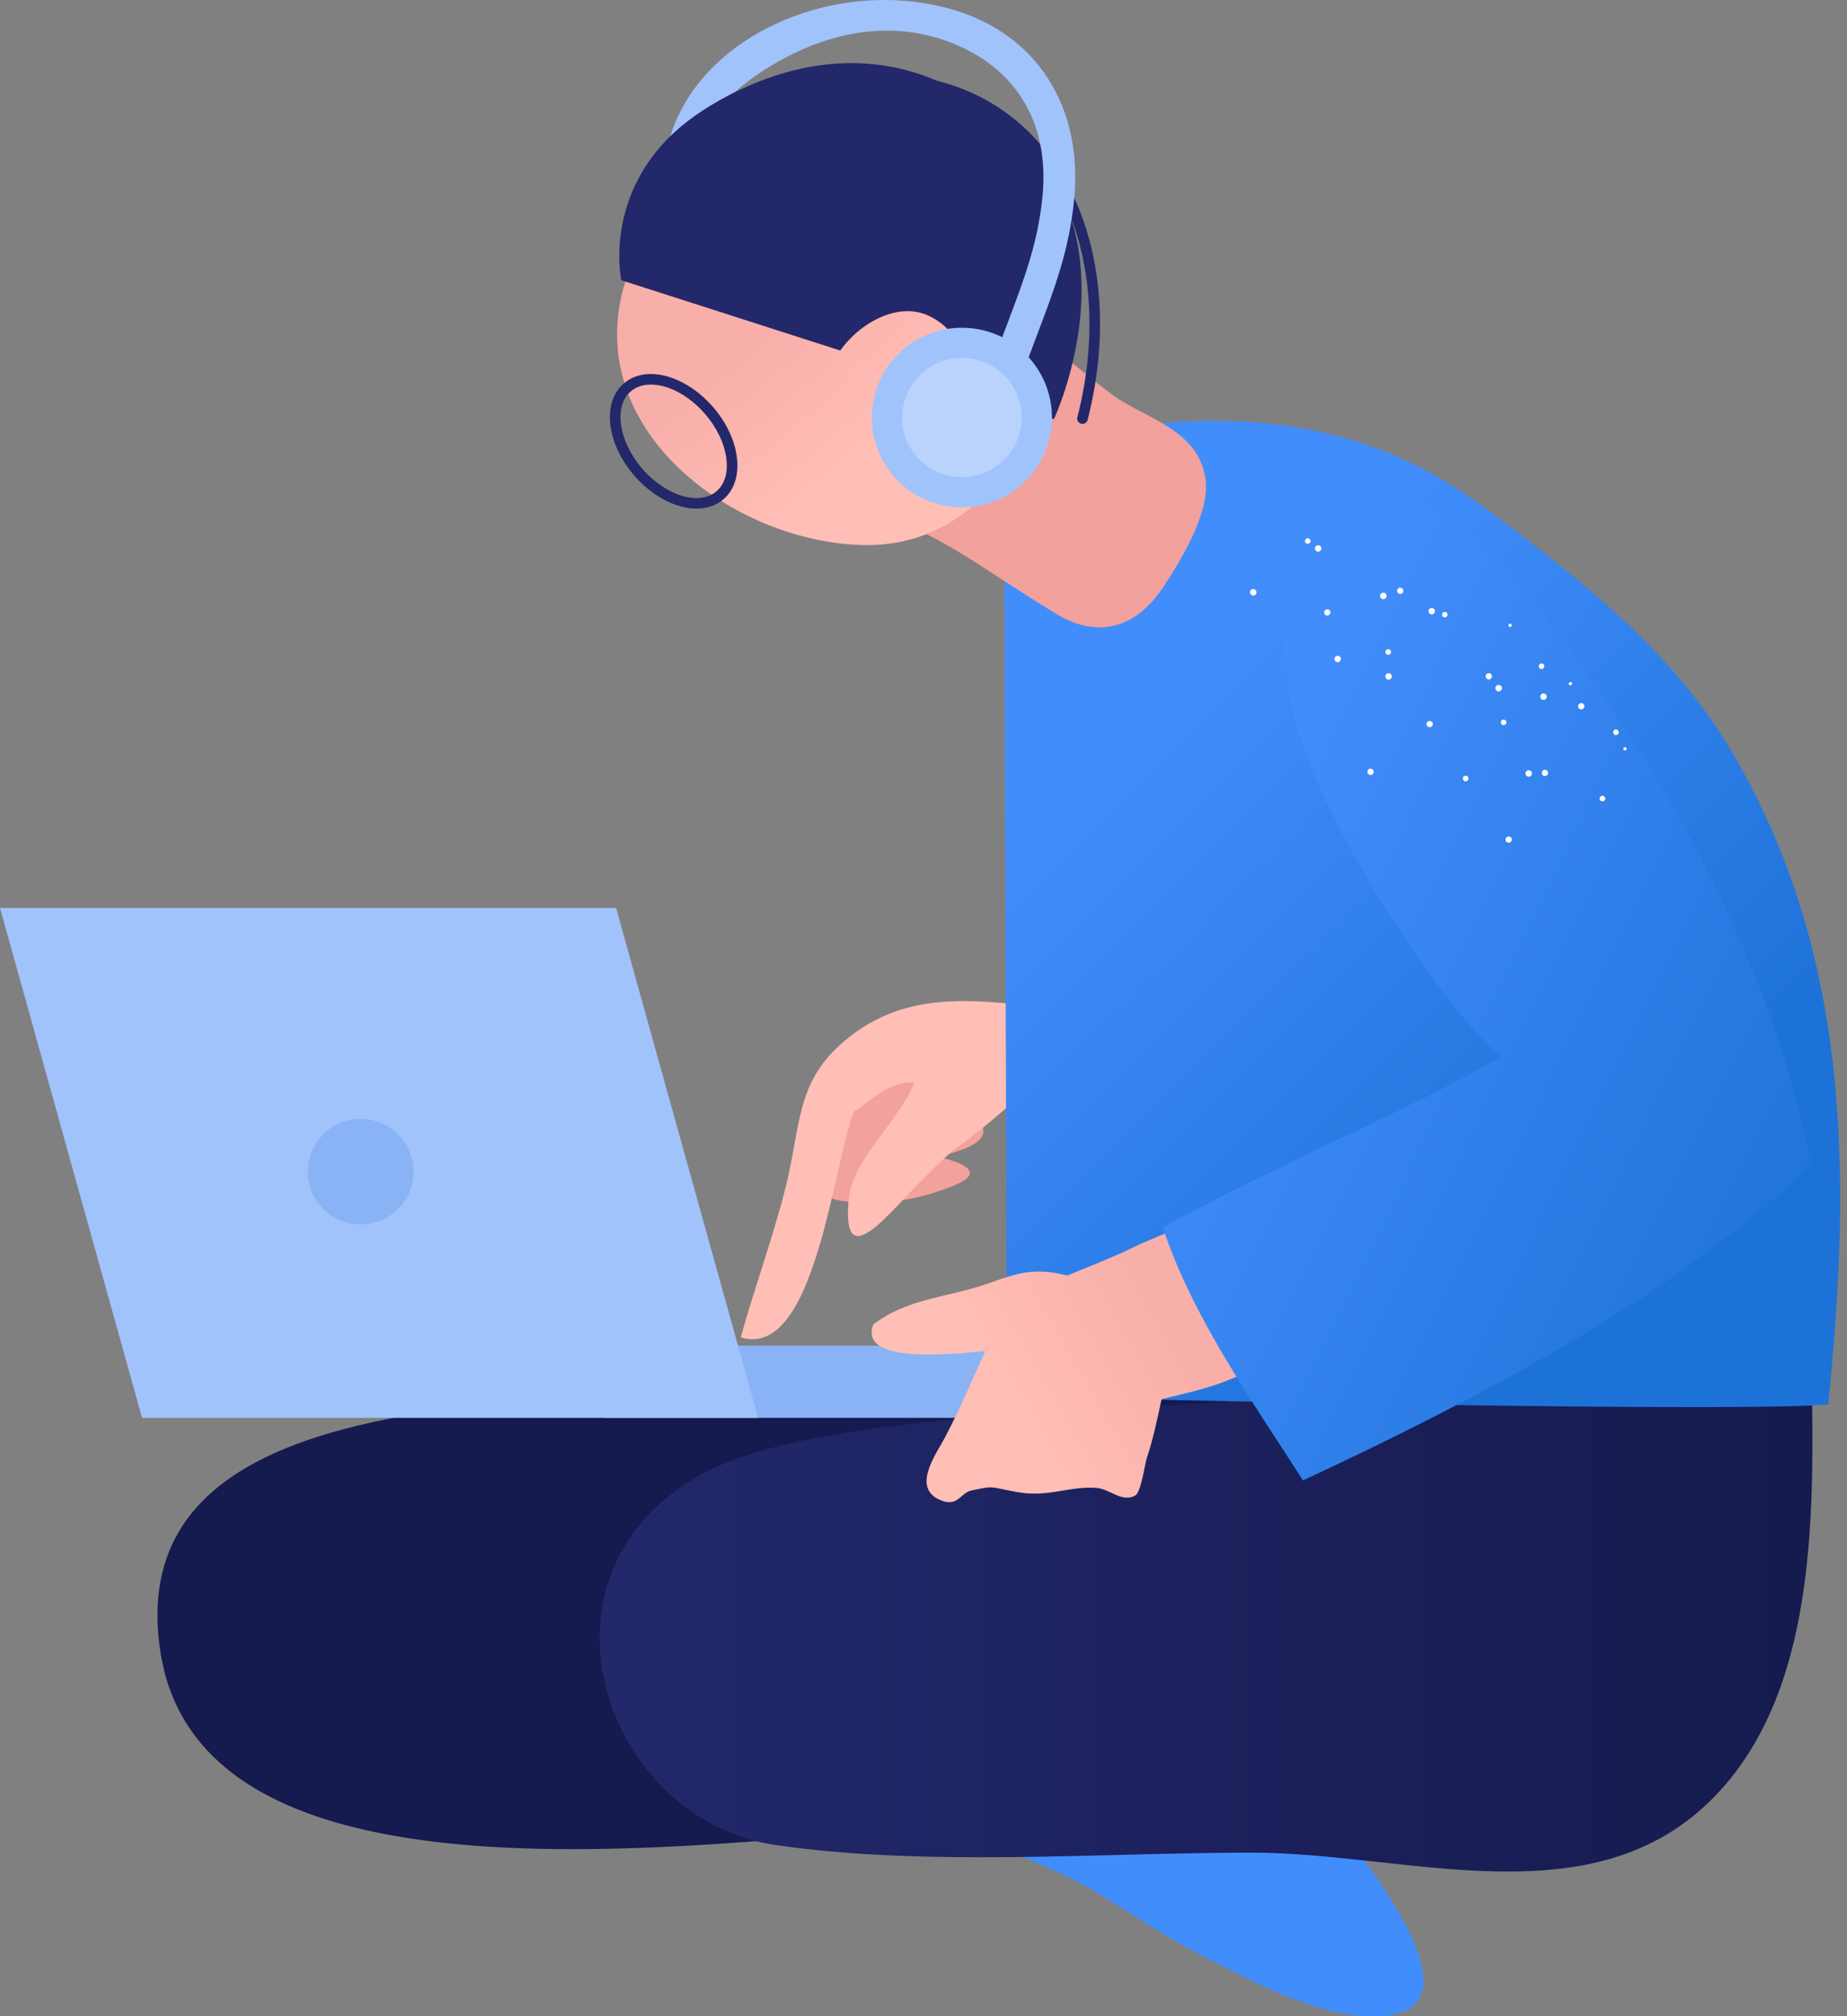 <svg width="186" height="203" viewBox="0 0 186 203" fill="none" xmlns="http://www.w3.org/2000/svg">
<rect x="0" y="0" width="186" height="203" fill="#808080" stroke="none"/>
<path d="M81.856 110.279C81.711 111.799 82.61 114.735 82.777 116.635C82.853 117.5 82.732 119.405 83.169 120.157C83.871 121.365 87.749 120.955 89.15 120.94C91.572 120.913 93.746 120.273 95.981 119.39C99.522 117.992 96.715 116.977 94.57 116.501C95.547 116.05 99.055 115.522 99.026 113.829C98.991 111.773 95.206 112.613 94.305 112.359C95.746 111.011 97.733 109.927 97.836 107.655C97.945 105.242 94.955 104.729 93.081 104.749C90.677 104.776 88.151 105.592 85.983 106.627C84.151 107.501 83.368 109.1 81.825 110.116C81.789 110.258 81.623 110.312 81.856 110.279Z" fill="#F2A19C"/>
<path d="M86.08 111.727C83.937 116.574 82.2 136.985 74.596 134.643C75.958 129.681 77.878 124.495 79.11 119.548C80.658 113.329 80.159 109.14 84.681 105.114C94.304 96.545 105.942 103.762 117.687 101.388C117.616 104.811 118.946 107.944 118.326 111.206C113.602 111.46 105.668 107.74 102.184 110.805C95.452 116.728 97.603 114.069 93.075 118.57C89.404 122.221 84.776 128.441 85.458 120.817C85.832 116.636 90.607 112.814 92.09 108.986C88.984 108.7 86.136 112.394 86.08 111.727Z" fill="#FFBEB6"/>
<path d="M95.918 183.501C100.417 186.307 105.78 187.7 110.414 190.51C113.873 192.608 117.11 194.841 120.684 196.701C125.277 199.091 131.291 202.321 136.429 202.885C152.962 204.701 135.161 184.459 131.467 179.668C129.372 176.95 127.305 174.373 125.184 171.773C124.159 170.517 123.509 169.597 122.235 168.539C121.516 167.942 119.411 165.39 118.701 165.202C117.082 164.775 113.999 167.382 112.476 168.171C109.239 169.844 105.975 171.368 102.777 173.125C99.531 174.908 96.052 176.178 93.05 178.174C95.099 181.436 92.661 181.468 95.918 183.501Z" fill="#428DFC"/>
<path d="M102.117 138.938C82.036 139.775 67.069 138.592 53.438 140.63C39.281 142.746 12.553 144.401 16.192 166.535C21.003 195.803 80.498 183.678 99.986 183.675C107.122 183.674 121.021 184.514 131.563 184.545C134.918 171.725 133.783 153.066 131.56 140.034C121.122 139.506 100.511 139.477 102.117 138.938Z" fill="#151A4F"/>
<path d="M182.292 129.422C182.292 145.649 184.846 168.238 172.722 180.805C160.487 193.486 141.74 186.494 125.978 186.517C110.327 186.54 93.485 187.935 78.255 185.778C60.695 183.289 52.424 158.459 70.619 148.435C78.278 144.217 93.454 143.156 102.23 142.291C112.687 141.26 124.393 142 134.537 139.348C134.927 134.7 134.558 132.193 133.762 127.875C145.967 132.409 173.988 128.868 182.292 129.422Z" fill="url(#paint0_linear)"/>
<path d="M120.57 42.389C135.542 41.997 144.269 47.146 150.474 51.819C159.461 58.588 168.294 65.584 174.02 75.056C186.645 95.939 186.363 118.97 184.107 141.417C171.212 142.277 101.4 140.585 101.4 140.585L101.15 57.061C101.15 57.061 104.535 48.413 107.985 45.684C110.898 43.379 114.453 42.548 120.57 42.389Z" fill="url(#paint1_linear)"/>
<path d="M88.965 51.84C95.846 54.545 98.58 57.032 106.268 61.749C110.381 64.273 114.326 63.433 117.211 59.005C118.973 56.302 122.054 51.335 121.348 47.893C120.489 43.703 116.619 42.497 113.077 40.449C110.458 38.934 104.728 33.216 102.116 32.984C97.822 32.605 88.252 47.187 88.965 51.84Z" fill="#F2A19C"/>
<path d="M62.971 28.337C58.347 43.382 74.063 54.709 87.127 54.879C95.622 54.989 101.381 49.089 105.207 40.848C115.913 17.796 81.394 1.922 67.016 19.977C65.268 22.172 63.825 24.523 63.196 27.282C62.596 27.635 63.316 29.177 62.971 28.337Z" fill="url(#paint2_linear)"/>
<path d="M71.769 10.492C78.833 6.359 86.945 4.721 94.962 8.395C117.283 18.624 106.134 42.197 106.134 42.197L62.567 28.212C62.567 28.212 60.174 17.276 71.769 10.492Z" fill="#23286B"/>
<path d="M83.664 37.119C84.87 33.618 89.786 30.022 93.527 31.79C98.152 33.976 97.613 39.558 96.661 43.431C93.089 41.443 87.723 38.753 83.736 37.721C84.037 37.819 83.377 36.984 83.664 37.119Z" fill="url(#paint3_linear)"/>
<path d="M96.867 51.075C101.875 51.075 105.934 47.028 105.934 42.036C105.934 37.043 101.875 32.996 96.867 32.996C91.859 32.996 87.8 37.043 87.8 42.036C87.8 47.028 91.859 51.075 96.867 51.075Z" fill="#A1C3FC"/>
<path d="M110.807 135.474H60.883V142.744H110.807V135.474Z" fill="#89B3F4"/>
<path d="M0.001 91.409H62.042L76.346 142.744H14.305L0.001 91.409Z" fill="#A1C3FC"/>
<path d="M36.319 123.272C39.262 123.272 41.648 120.894 41.648 117.96C41.648 115.026 39.262 112.647 36.319 112.647C33.376 112.647 30.991 115.026 30.991 117.96C30.991 120.894 33.376 123.272 36.319 123.272Z" fill="#89B3F4"/>
<path d="M138.744 132.254C137.073 128.737 135.088 125.314 133.364 121.859C132.506 120.141 133.066 119.292 130.887 119.31C129.908 119.317 127.929 120.864 127.003 121.149C127.241 120.879 125.981 121.086 126.278 120.881C121.908 122.471 117.825 123.798 113.62 125.816C111.607 126.782 109.544 127.543 107.518 128.409C106.852 128.27 106.197 128.12 105.491 128.058C103.103 127.848 101.576 128.504 99.37 129.264C95.379 130.64 91.303 130.728 87.936 133.351C86.545 137.185 94.837 136.435 99.231 136.021C97.852 138.968 96.609 141.997 95.104 144.823C94.322 146.29 91.853 149.65 94.514 150.942C96.442 151.877 96.672 150.307 97.812 150.063C100.124 149.567 99.535 149.67 102.305 150.197C105.554 150.815 107.689 149.575 110.423 149.796C111.773 149.905 112.991 151.314 114.333 150.555C114.92 150.223 115.296 147.339 115.504 146.731C116.125 144.918 116.526 142.893 116.98 140.859C118.877 140.406 120.76 139.976 122.472 139.396C128.132 137.476 133.011 133.75 138.744 132.254Z" fill="url(#paint4_linear)"/>
<path d="M70.136 51.207C68.026 51.207 65.612 49.916 63.833 47.837C62.522 46.306 61.684 44.522 61.473 42.813C61.251 41.024 61.737 39.523 62.839 38.584C63.555 37.975 64.491 37.653 65.543 37.653C67.654 37.653 70.069 38.944 71.847 41.023C73.158 42.555 73.996 44.339 74.207 46.048C74.428 47.837 73.944 49.339 72.84 50.277C72.124 50.886 71.189 51.207 70.136 51.207ZM65.543 38.718C64.737 38.718 64.059 38.946 63.531 39.394C62.71 40.092 62.355 41.26 62.531 42.682C62.718 44.186 63.468 45.771 64.644 47.146C66.224 48.994 68.329 50.142 70.135 50.142C70.942 50.142 71.62 49.915 72.147 49.466C72.969 48.768 73.325 47.6 73.147 46.178C72.962 44.674 72.211 43.089 71.035 41.713C69.454 39.866 67.35 38.718 65.543 38.718Z" fill="#23286B"/>
<path d="M129.99 70.626C128.595 63.078 128.97 50.961 139.609 50.526C148.315 50.171 156.739 63.407 161.035 69.6C171.461 84.627 178.63 99.591 182.492 117.112C168.956 130.46 148.072 141.193 131.215 149.042C126.121 141.08 120.038 132.527 117.096 123.556C130.576 116.265 139.521 112.975 151.17 106.388C146.215 102.57 132.154 82.334 129.99 70.626Z" fill="url(#paint5_linear)"/>
<path d="M109.011 42.676C108.968 42.676 108.923 42.671 108.88 42.659C108.594 42.587 108.421 42.297 108.494 42.012C110.757 33.162 109.842 24.421 105.983 18.028C103.211 13.435 99.025 10.351 93.88 9.107C93.594 9.038 93.418 8.75 93.487 8.464C93.558 8.178 93.845 8.003 94.132 8.072C99.561 9.384 103.975 12.638 106.897 17.479C110.901 24.113 111.859 33.15 109.527 42.275C109.467 42.516 109.249 42.676 109.011 42.676Z" fill="#23286B"/>
<path d="M102.991 37.647L99.969 36.592C100.502 35.073 101.036 33.662 101.547 32.309C103.138 28.098 104.513 24.462 104.978 19.833C105.763 11.999 101.962 6.406 95.078 4.043C83.806 0.175 74.026 9.246 74.026 9.246C71.924 10.316 69.504 11.751 67.518 13.685C70.677 3.456 84.299 -2.453 95.982 0.98C104.434 3.463 109.101 10.808 108.164 20.15C107.657 25.195 106.215 29.013 104.543 33.433C104.04 34.766 103.515 36.152 102.991 37.647Z" fill="#A1C3FC"/>
<path d="M96.867 48.036C100.191 48.036 102.886 45.35 102.886 42.036C102.886 38.722 100.191 36.035 96.867 36.035C93.543 36.035 90.848 38.722 90.848 42.036C90.848 45.35 93.543 48.036 96.867 48.036Z" fill="#B9D3FD"/>
<path d="M151.914 63.012C151.944 63.097 152.04 63.142 152.125 63.11C152.21 63.08 152.255 62.984 152.224 62.899C152.194 62.814 152.098 62.769 152.013 62.801C151.928 62.832 151.883 62.925 151.914 63.012ZM163.491 75.314C163.45 75.398 163.487 75.499 163.572 75.538C163.648 75.577 163.741 75.546 163.78 75.472C163.784 75.466 163.786 75.459 163.789 75.452C163.829 75.372 163.797 75.275 163.717 75.234C163.633 75.195 163.531 75.231 163.491 75.314ZM158.03 68.707C157.967 68.774 157.964 68.879 158.022 68.95C158.088 69.019 158.195 69.022 158.266 68.957C158.335 68.892 158.338 68.785 158.273 68.715C158.204 68.652 158.101 68.649 158.03 68.707ZM137.821 77.456C137.688 77.568 137.669 77.767 137.779 77.903C137.88 78.037 138.071 78.065 138.205 77.965C138.21 77.961 138.214 77.959 138.219 77.954C138.353 77.843 138.372 77.644 138.262 77.507C138.154 77.372 137.957 77.349 137.821 77.456ZM143.766 72.653C143.631 72.766 143.615 72.965 143.729 73.099C143.84 73.231 144.037 73.249 144.171 73.141C144.307 73.033 144.33 72.838 144.222 72.703C144.105 72.57 143.906 72.548 143.766 72.653ZM149.726 67.846C149.591 67.953 149.569 68.148 149.677 68.282C149.679 68.285 149.682 68.287 149.684 68.29C149.786 68.424 149.977 68.452 150.111 68.352C150.115 68.348 150.12 68.346 150.125 68.341C150.257 68.226 150.279 68.027 150.175 67.886C150.06 67.755 149.861 67.736 149.726 67.846ZM133.365 61.753C133.419 61.918 133.596 62.006 133.762 61.952C133.927 61.898 134.016 61.721 133.961 61.556C133.908 61.396 133.735 61.306 133.572 61.355C133.406 61.41 133.314 61.586 133.365 61.753ZM140.709 59.583C140.764 59.746 140.941 59.836 141.106 59.782C141.272 59.727 141.36 59.551 141.306 59.386C141.252 59.225 141.079 59.136 140.916 59.185C140.752 59.238 140.659 59.416 140.709 59.583ZM151.643 84.373C151.563 84.529 151.621 84.718 151.776 84.801C151.925 84.884 152.113 84.829 152.197 84.68C152.197 84.68 152.199 84.678 152.198 84.677C152.287 84.534 152.243 84.348 152.102 84.259C152.095 84.255 152.088 84.251 152.08 84.247C151.923 84.17 151.733 84.224 151.643 84.373ZM155.302 77.66C155.224 77.816 155.279 78.005 155.428 78.096C155.584 78.176 155.775 78.117 155.857 77.963C155.94 77.811 155.883 77.62 155.73 77.538C155.729 77.537 155.726 77.536 155.726 77.536C155.575 77.453 155.387 77.507 155.305 77.655C155.303 77.659 155.303 77.66 155.302 77.66ZM158.955 70.957C158.872 71.101 158.92 71.286 159.066 71.368C159.07 71.371 159.075 71.374 159.079 71.375C159.228 71.463 159.422 71.412 159.509 71.264C159.512 71.26 159.514 71.254 159.518 71.25C159.6 71.096 159.542 70.903 159.387 70.821C159.233 70.74 159.039 70.798 158.957 70.951C158.957 70.956 158.956 70.957 158.955 70.957ZM131.421 54.519C131.451 54.67 131.598 54.77 131.751 54.743C131.903 54.714 132.004 54.567 131.975 54.414C131.946 54.262 131.799 54.162 131.645 54.191C131.495 54.221 131.395 54.367 131.421 54.519ZM147.362 78.215C147.279 78.35 147.314 78.525 147.444 78.616C147.568 78.701 147.739 78.669 147.823 78.546C147.825 78.542 147.827 78.54 147.83 78.535C147.919 78.409 147.888 78.233 147.761 78.146C147.76 78.145 147.758 78.145 147.757 78.143C147.628 78.061 147.455 78.092 147.362 78.215ZM151.184 72.577C151.099 72.706 151.136 72.878 151.263 72.962C151.387 73.047 151.557 73.015 151.642 72.892C151.644 72.888 151.646 72.886 151.648 72.881C151.738 72.755 151.707 72.579 151.581 72.49C151.58 72.489 151.578 72.489 151.576 72.487C151.443 72.408 151.269 72.447 151.184 72.577ZM155.009 66.916C154.919 67.042 154.95 67.218 155.076 67.307L155.08 67.31C155.199 67.398 155.365 67.37 155.453 67.252C155.458 67.245 155.463 67.237 155.468 67.228C155.557 67.102 155.526 66.926 155.4 66.837C155.399 66.836 155.397 66.836 155.396 66.834C155.266 66.756 155.096 66.791 155.009 66.916ZM139.639 65.409C139.512 65.499 139.48 65.673 139.567 65.802C139.653 65.93 139.824 65.966 139.954 65.881C140.082 65.793 140.121 65.621 140.041 65.488C139.952 65.357 139.773 65.323 139.639 65.409ZM145.346 61.65C145.219 61.729 145.177 61.895 145.255 62.021C145.259 62.026 145.262 62.03 145.264 62.035C145.349 62.164 145.521 62.2 145.65 62.115C145.778 62.027 145.818 61.854 145.738 61.721C145.65 61.596 145.475 61.563 145.346 61.65ZM161.098 80.347C161.066 80.491 161.156 80.633 161.3 80.666C161.305 80.668 161.312 80.67 161.316 80.67C161.467 80.705 161.618 80.61 161.654 80.46C161.654 80.457 161.655 80.453 161.656 80.45C161.681 80.297 161.58 80.153 161.429 80.121C161.28 80.09 161.132 80.186 161.101 80.334C161.098 80.339 161.099 80.343 161.098 80.347ZM162.459 73.663C162.429 73.817 162.525 73.968 162.68 74.002C162.836 74.028 162.984 73.926 163.012 73.771C163.038 73.623 162.944 73.48 162.798 73.444C162.649 73.408 162.498 73.499 162.462 73.647C162.46 73.652 162.459 73.658 162.459 73.663ZM126.021 59.355C125.876 59.462 125.84 59.663 125.94 59.814C126.04 59.962 126.242 60.003 126.391 59.904C126.539 59.799 126.575 59.596 126.473 59.445C126.372 59.297 126.171 59.256 126.021 59.355ZM132.562 54.947C132.413 55.047 132.372 55.248 132.471 55.397C132.571 55.546 132.773 55.586 132.923 55.487C133.072 55.387 133.113 55.186 133.013 55.037C132.913 54.887 132.711 54.848 132.562 54.947ZM153.626 77.801C153.597 77.981 153.713 78.152 153.891 78.192C154.071 78.22 154.24 78.097 154.268 77.917C154.296 77.744 154.18 77.581 154.01 77.545C153.834 77.515 153.664 77.627 153.626 77.801ZM155.119 70.076C155.089 70.251 155.201 70.419 155.376 70.459C155.553 70.494 155.725 70.379 155.76 70.202C155.795 70.026 155.68 69.854 155.503 69.819C155.327 69.787 155.157 69.902 155.119 70.076ZM139.562 67.922C139.471 68.075 139.513 68.273 139.657 68.379C139.809 68.471 140.009 68.425 140.106 68.276C140.208 68.132 140.171 67.932 140.024 67.832C140.024 67.832 140.02 67.829 140.018 67.827C139.867 67.727 139.663 67.77 139.562 67.922ZM143.913 61.348C143.813 61.5 143.856 61.703 144.008 61.803L144.009 61.804C144.156 61.9 144.355 61.858 144.45 61.711C144.548 61.562 144.508 61.361 144.36 61.263C144.213 61.164 144.013 61.203 143.913 61.348ZM134.442 66.163C134.342 66.31 134.381 66.511 134.53 66.612C134.678 66.713 134.879 66.674 134.98 66.525C135.077 66.382 135.044 66.187 134.903 66.085C134.753 65.979 134.548 66.016 134.442 66.163ZM139.041 59.803C138.938 59.951 138.973 60.156 139.121 60.26C139.266 60.359 139.465 60.328 139.573 60.19C139.675 60.039 139.643 59.836 139.5 59.724C139.351 59.623 139.149 59.659 139.041 59.803ZM150.6 69.209C150.563 69.385 150.674 69.56 150.85 69.6C151.023 69.639 151.195 69.532 151.235 69.359C151.282 69.191 151.184 69.017 151.015 68.969C151.011 68.968 151.007 68.966 151.001 68.967C150.826 68.92 150.648 69.024 150.602 69.199C150.601 69.202 150.6 69.205 150.6 69.209Z" fill="white"/>
<defs>
<linearGradient id="paint0_linear" x1="60.387" y1="158.147" x2="182.517" y2="158.147" gradientUnits="userSpaceOnUse">
<stop stop-color="#23286B"/>
<stop offset="1" stop-color="#151A4F"/>
</linearGradient>
<linearGradient id="paint1_linear" x1="109.455" y1="78.562" x2="156.959" y2="126.211" gradientUnits="userSpaceOnUse">
<stop stop-color="#428DFC"/>
<stop offset="1" stop-color="#1D72D8"/>
</linearGradient>
<linearGradient id="paint2_linear" x1="92.22" y1="41.988" x2="81.745" y2="29.307" gradientUnits="userSpaceOnUse">
<stop stop-color="#FFBEB6"/>
<stop offset="1" stop-color="#F8AFA9"/>
</linearGradient>
<linearGradient id="paint3_linear" x1="93.257" y1="39.842" x2="83.093" y2="27.538" gradientUnits="userSpaceOnUse">
<stop stop-color="#FFBEB6"/>
<stop offset="1" stop-color="#F8AFA9"/>
</linearGradient>
<linearGradient id="paint4_linear" x1="101.66" y1="141.584" x2="117.644" y2="132.498" gradientUnits="userSpaceOnUse">
<stop stop-color="#FFBEB6"/>
<stop offset="1" stop-color="#F8AFA9"/>
</linearGradient>
<linearGradient id="paint5_linear" x1="120.638" y1="91.993" x2="185.858" y2="123.818" gradientUnits="userSpaceOnUse">
<stop stop-color="#428DFC"/>
<stop offset="1" stop-color="#1D72D8"/>
</linearGradient>
</defs>
</svg>
